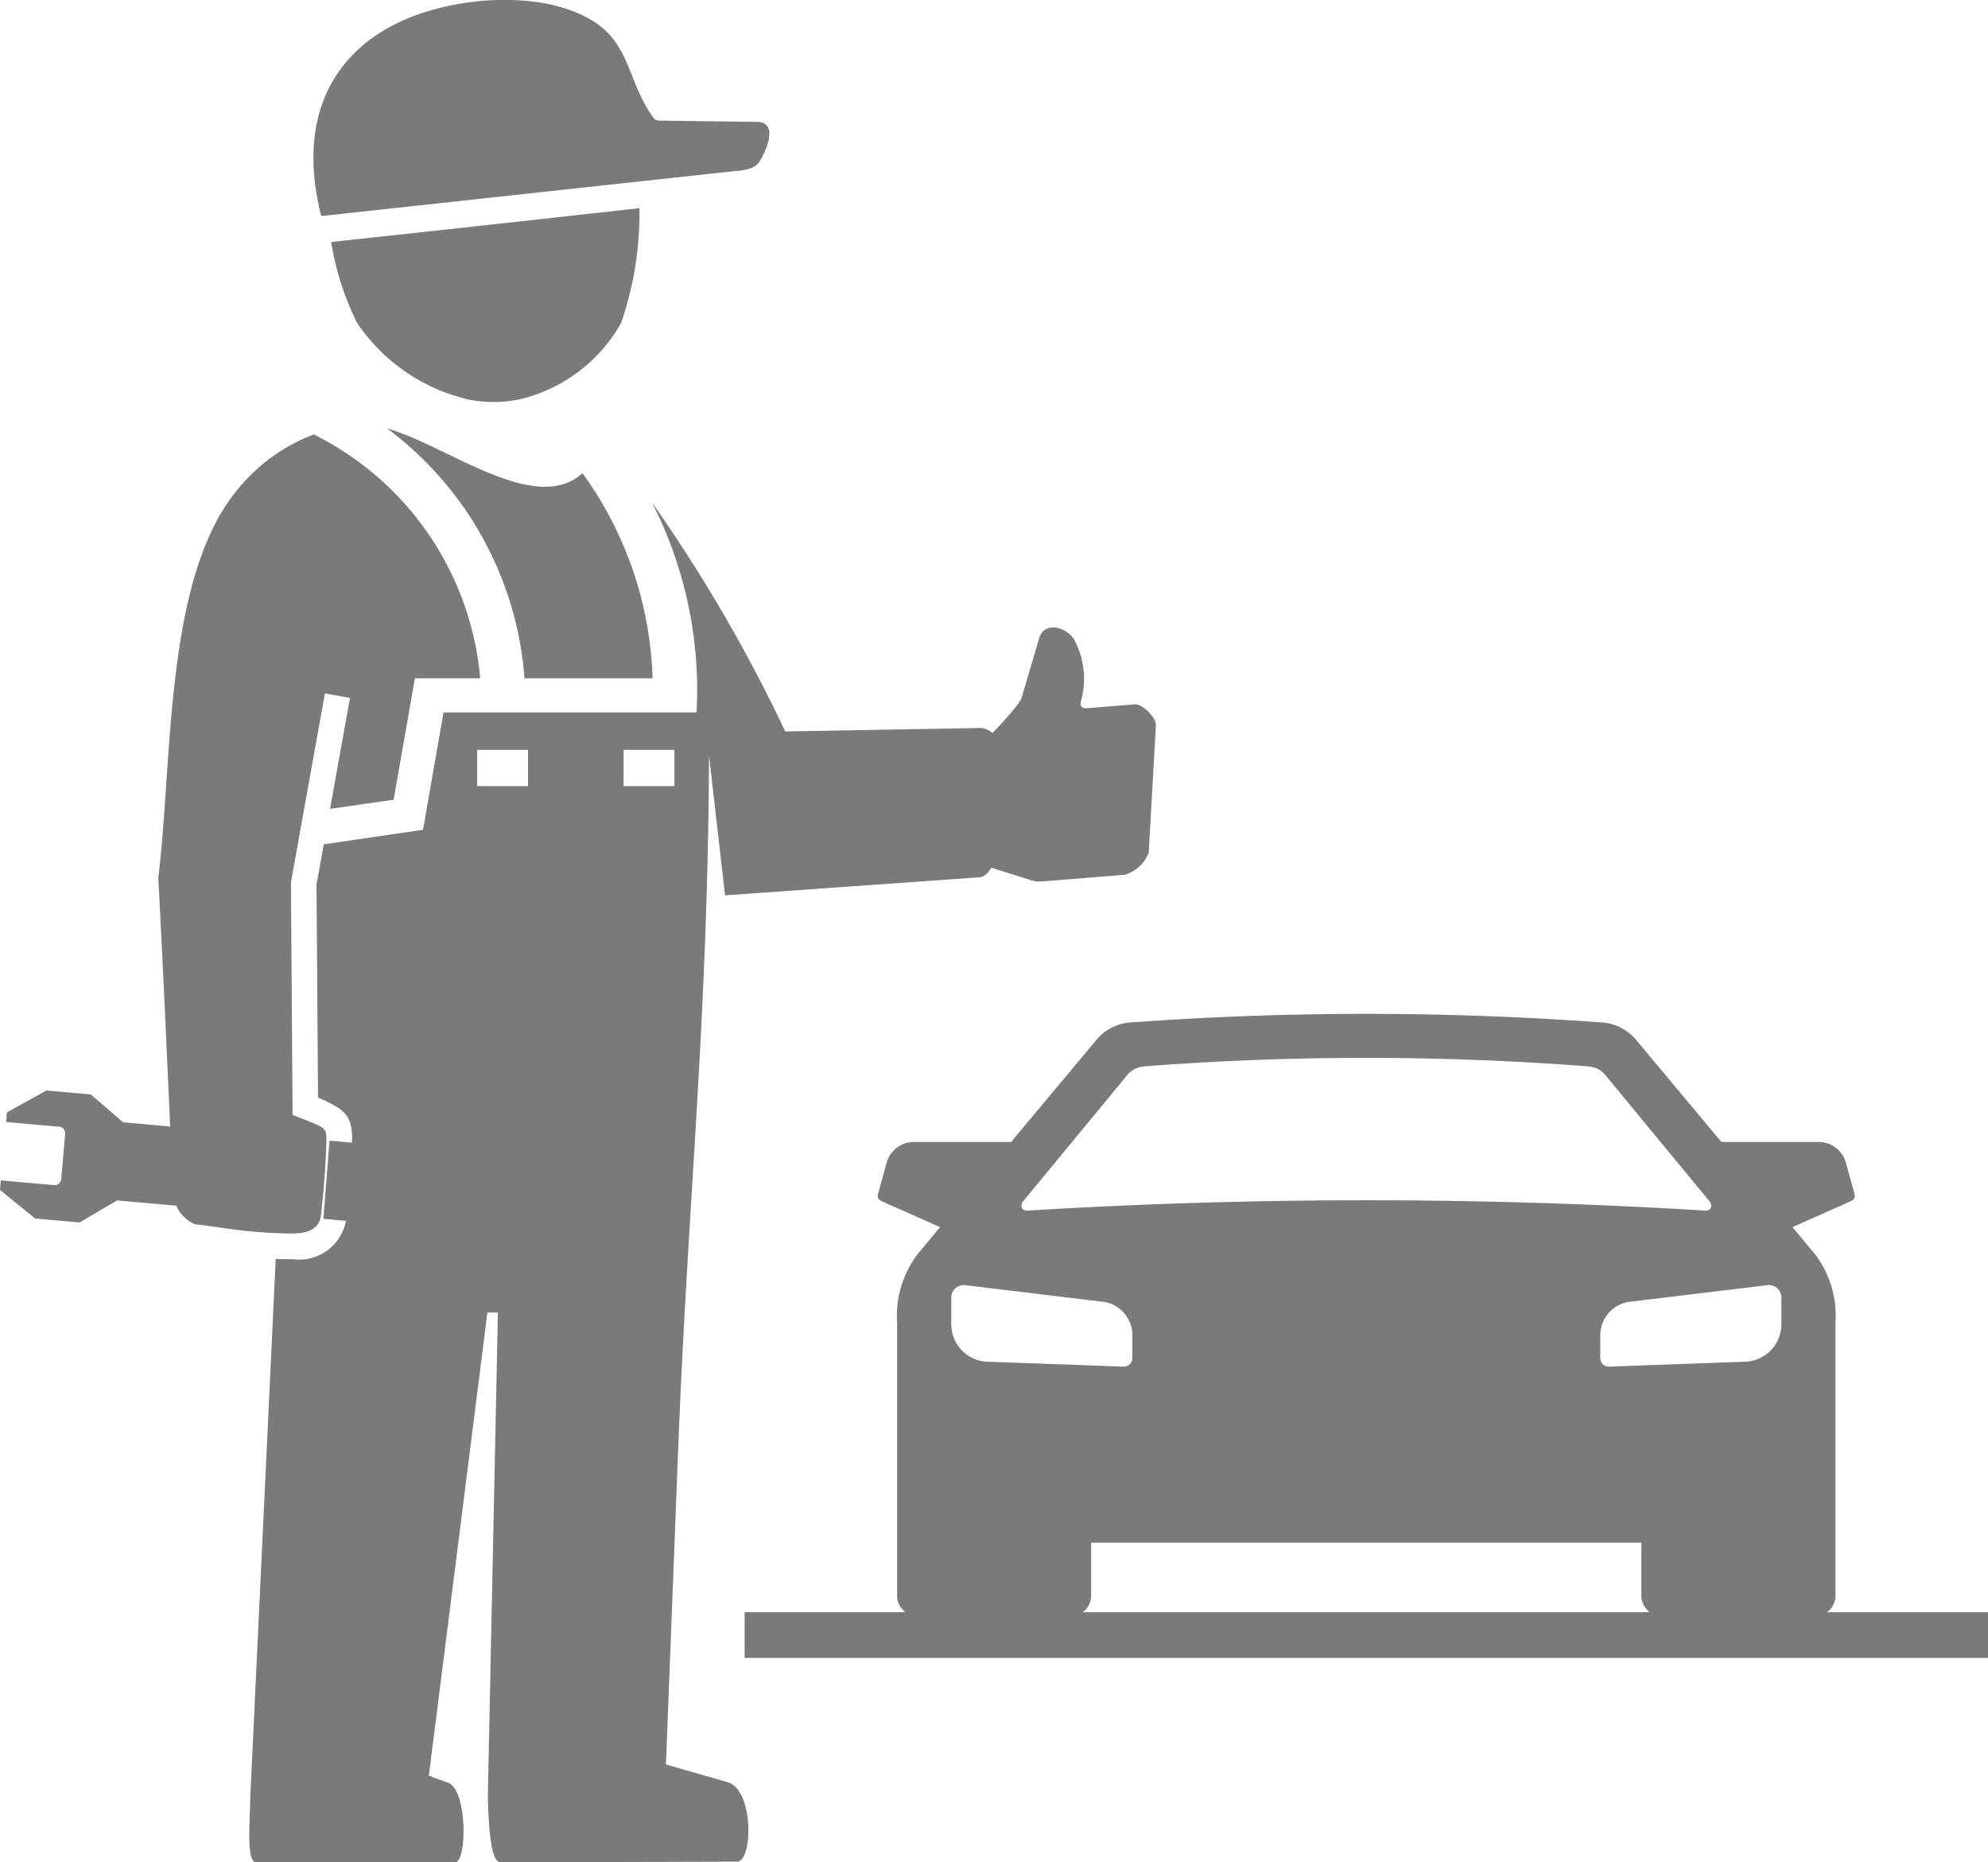 <svg xmlns="http://www.w3.org/2000/svg" width="65.361" height="61.214" viewBox="0 0 65.361 61.214">
  <g id="Group_669" data-name="Group 669" transform="translate(-1613.713 -177.623)">
    <g id="Group_665" data-name="Group 665" transform="translate(1613.713 177.623)">
      <path id="Path_1350" data-name="Path 1350" d="M317.258,220.653c.374-.029.4-2.324-.219-2.607l-.655-.238,1.926-15.228.345.006-.332,15.929c.028.865.081,2.138.419,2.138l7.784-.021c.512-.028.549-2.325-.3-2.607l-2.047-.588.4-10.288c.32-8.265.982-14.189,1.017-22.88l.527,4.6,8.348-.592c.146,0,.285-.118.409-.316l1.308.411a.934.934,0,0,0,.369.039l2.714-.219a1.217,1.217,0,0,0,.781-.721l.236-4.189c.03-.239-.455-.726-.7-.69l-1.588.128q-.224,0-.182-.215a2.7,2.7,0,0,0-.231-2.067c-.3-.417-.937-.549-1.124-.064l-.589,2a.976.976,0,0,1-.129.217,9.781,9.781,0,0,1-.833.94.643.643,0,0,0-.441-.163l-6.368.114a50.961,50.961,0,0,0-4.382-7.526,13.531,13.531,0,0,1,1.465,6.9h-8.318l-.675,3.859-3.263.476-.239,1.326.05,7a4.848,4.848,0,0,1,.649.327c.551.348.476.857.455,1.475-.027.8-.131,1.808-.172,2.164a1.568,1.568,0,0,1-1.763,1.346c-.169,0-.359,0-.56-.011l-.837,17.7c-.007.865-.14,2.138.2,2.138Zm9.249-55.593c.418-.047.643-.119.774-.347.264-.461.552-1.259-.1-1.267l-3.193-.043a.257.257,0,0,1-.224-.1c-.853-1.181-.748-2.414-1.992-3.179-1.771-1.088-4.861-.781-6.639.183-2.1,1.136-3.038,3.277-2.286,6.234l13.655-1.485Zm-13.332,2.333q5.068-.546,10.134-1.112a11.15,11.15,0,0,1-.6,3.767,5.188,5.188,0,0,1-3.362,2.521,4.166,4.166,0,0,1-1.668,0,6.081,6.081,0,0,1-3.657-2.521,9.314,9.314,0,0,1-.849-2.655Zm8.26,7.6a12.087,12.087,0,0,1,2.305,6.741h-4.21a11.288,11.288,0,0,0-4.521-8.215c1.995.572,4.881,2.88,6.426,1.474ZM312.6,173.72a9.906,9.906,0,0,1,5.472,8.015h-2.146l-.7,3.991-2.089.3.655-3.647-.825-.148-1.117,6.211.054,7.643c.291.114.587.224.87.354.2.111.253.184.241.458-.013.827-.087,1.662-.178,2.483-.056.513-.519.6-.966.606a16.874,16.874,0,0,1-2.3-.189c-.384-.057-.7-.1-.882-.119a1.179,1.179,0,0,1-.7-.955c-.183-3.733-.3-6.7-.5-10.433.479-3.834.191-9.882,2.617-12.772a5.923,5.923,0,0,1,2.5-1.8Zm7.045,10.368v1.191h-1.671v-1.191Zm4.813,0v1.191h-1.671v-1.191Z" transform="translate(-302.285 -159.439)" fill="#7b7a7a" fill-rule="evenodd"/>
      <g id="Group_650" data-name="Group 650" transform="translate(0 35.845)">
        <path id="Path_1351" data-name="Path 1351" d="M309.308,220.362l-6.209-.553-1.231.725-1.461-.131-1.154-.937.028-.316,1.751.156a.215.215,0,0,0,.232-.193l.133-1.495a.216.216,0,0,0-.194-.231l-1.751-.156.028-.316,1.3-.719,1.461.13,1.059.915,6.2.553Z" transform="translate(-299.253 -216.196)" fill="#7b7a7a" fill-rule="evenodd"/>
        <path id="Path_1352" data-name="Path 1352" d="M318.812,218.748l1.2-.713,1.461.13,1.155.938-.028.316-1.751-.156a.214.214,0,0,0-.231.194l-.133,1.494a.215.215,0,0,0,.193.232l1.752.156-.028.316-1.3.718-1.461-.13-1.084-.931-2.467-.22.2-2.569Z" transform="translate(-305.457 -216.874)" fill="#7b7a7a" fill-rule="evenodd"/>
      </g>
      <g id="Group_651" data-name="Group 651" transform="translate(24.482 33.325)">
        <path id="Path_1353" data-name="Path 1353" d="M374.209,221.122l-4.466.539a1.115,1.115,0,0,0-1.039,1.051v.81a.281.281,0,0,0,.3.279l4.466-.162a1.23,1.23,0,0,0,1.187-1.2v-.9a.411.411,0,0,0-.445-.417Zm-26.395,0,4.467.539a1.114,1.114,0,0,1,1.039,1.051v.81a.283.283,0,0,1-.3.279l-4.466-.162a1.231,1.231,0,0,1-1.188-1.2v-.9a.411.411,0,0,1,.445-.417Zm2.129-2.454c-.287.039-.321-.155-.215-.3l3.405-4.128a.789.789,0,0,1,.553-.306,95.4,95.4,0,0,1,14.65,0,.789.789,0,0,1,.553.306l3.406,4.128c.107.146.071.34-.215.3a182.818,182.818,0,0,0-22.137,0Zm3.261-6.175a106.234,106.234,0,0,1,15.615,0,1.614,1.614,0,0,1,1.08.589l2.787,3.335h3.236a.935.935,0,0,1,.848.651l.295,1.07c.039.143-.063.2-.2.26l-1.842.817.749.9a3.368,3.368,0,0,1,.664,2.255v8.969a.678.678,0,0,1-.685.666h-5.012a.678.678,0,0,1-.685-.666v-1.752h-18.09v1.752a.678.678,0,0,1-.685.666H346.27a.679.679,0,0,1-.685-.666v-8.969a3.368,3.368,0,0,1,.664-2.255l.748-.9-1.842-.817c-.134-.059-.235-.119-.2-.26l.294-1.07a.938.938,0,0,1,.848-.651h3.235l2.788-3.335A1.614,1.614,0,0,1,353.2,212.492Z" transform="translate(-340.572 -212.205)" fill="#7b7a7a" fill-rule="evenodd"/>
        <rect id="Rectangle_684" data-name="Rectangle 684" width="40.879" height="1.504" transform="translate(0 19.667)" fill="#7b7a7a"/>
      </g>
    </g>
  </g>
</svg>
